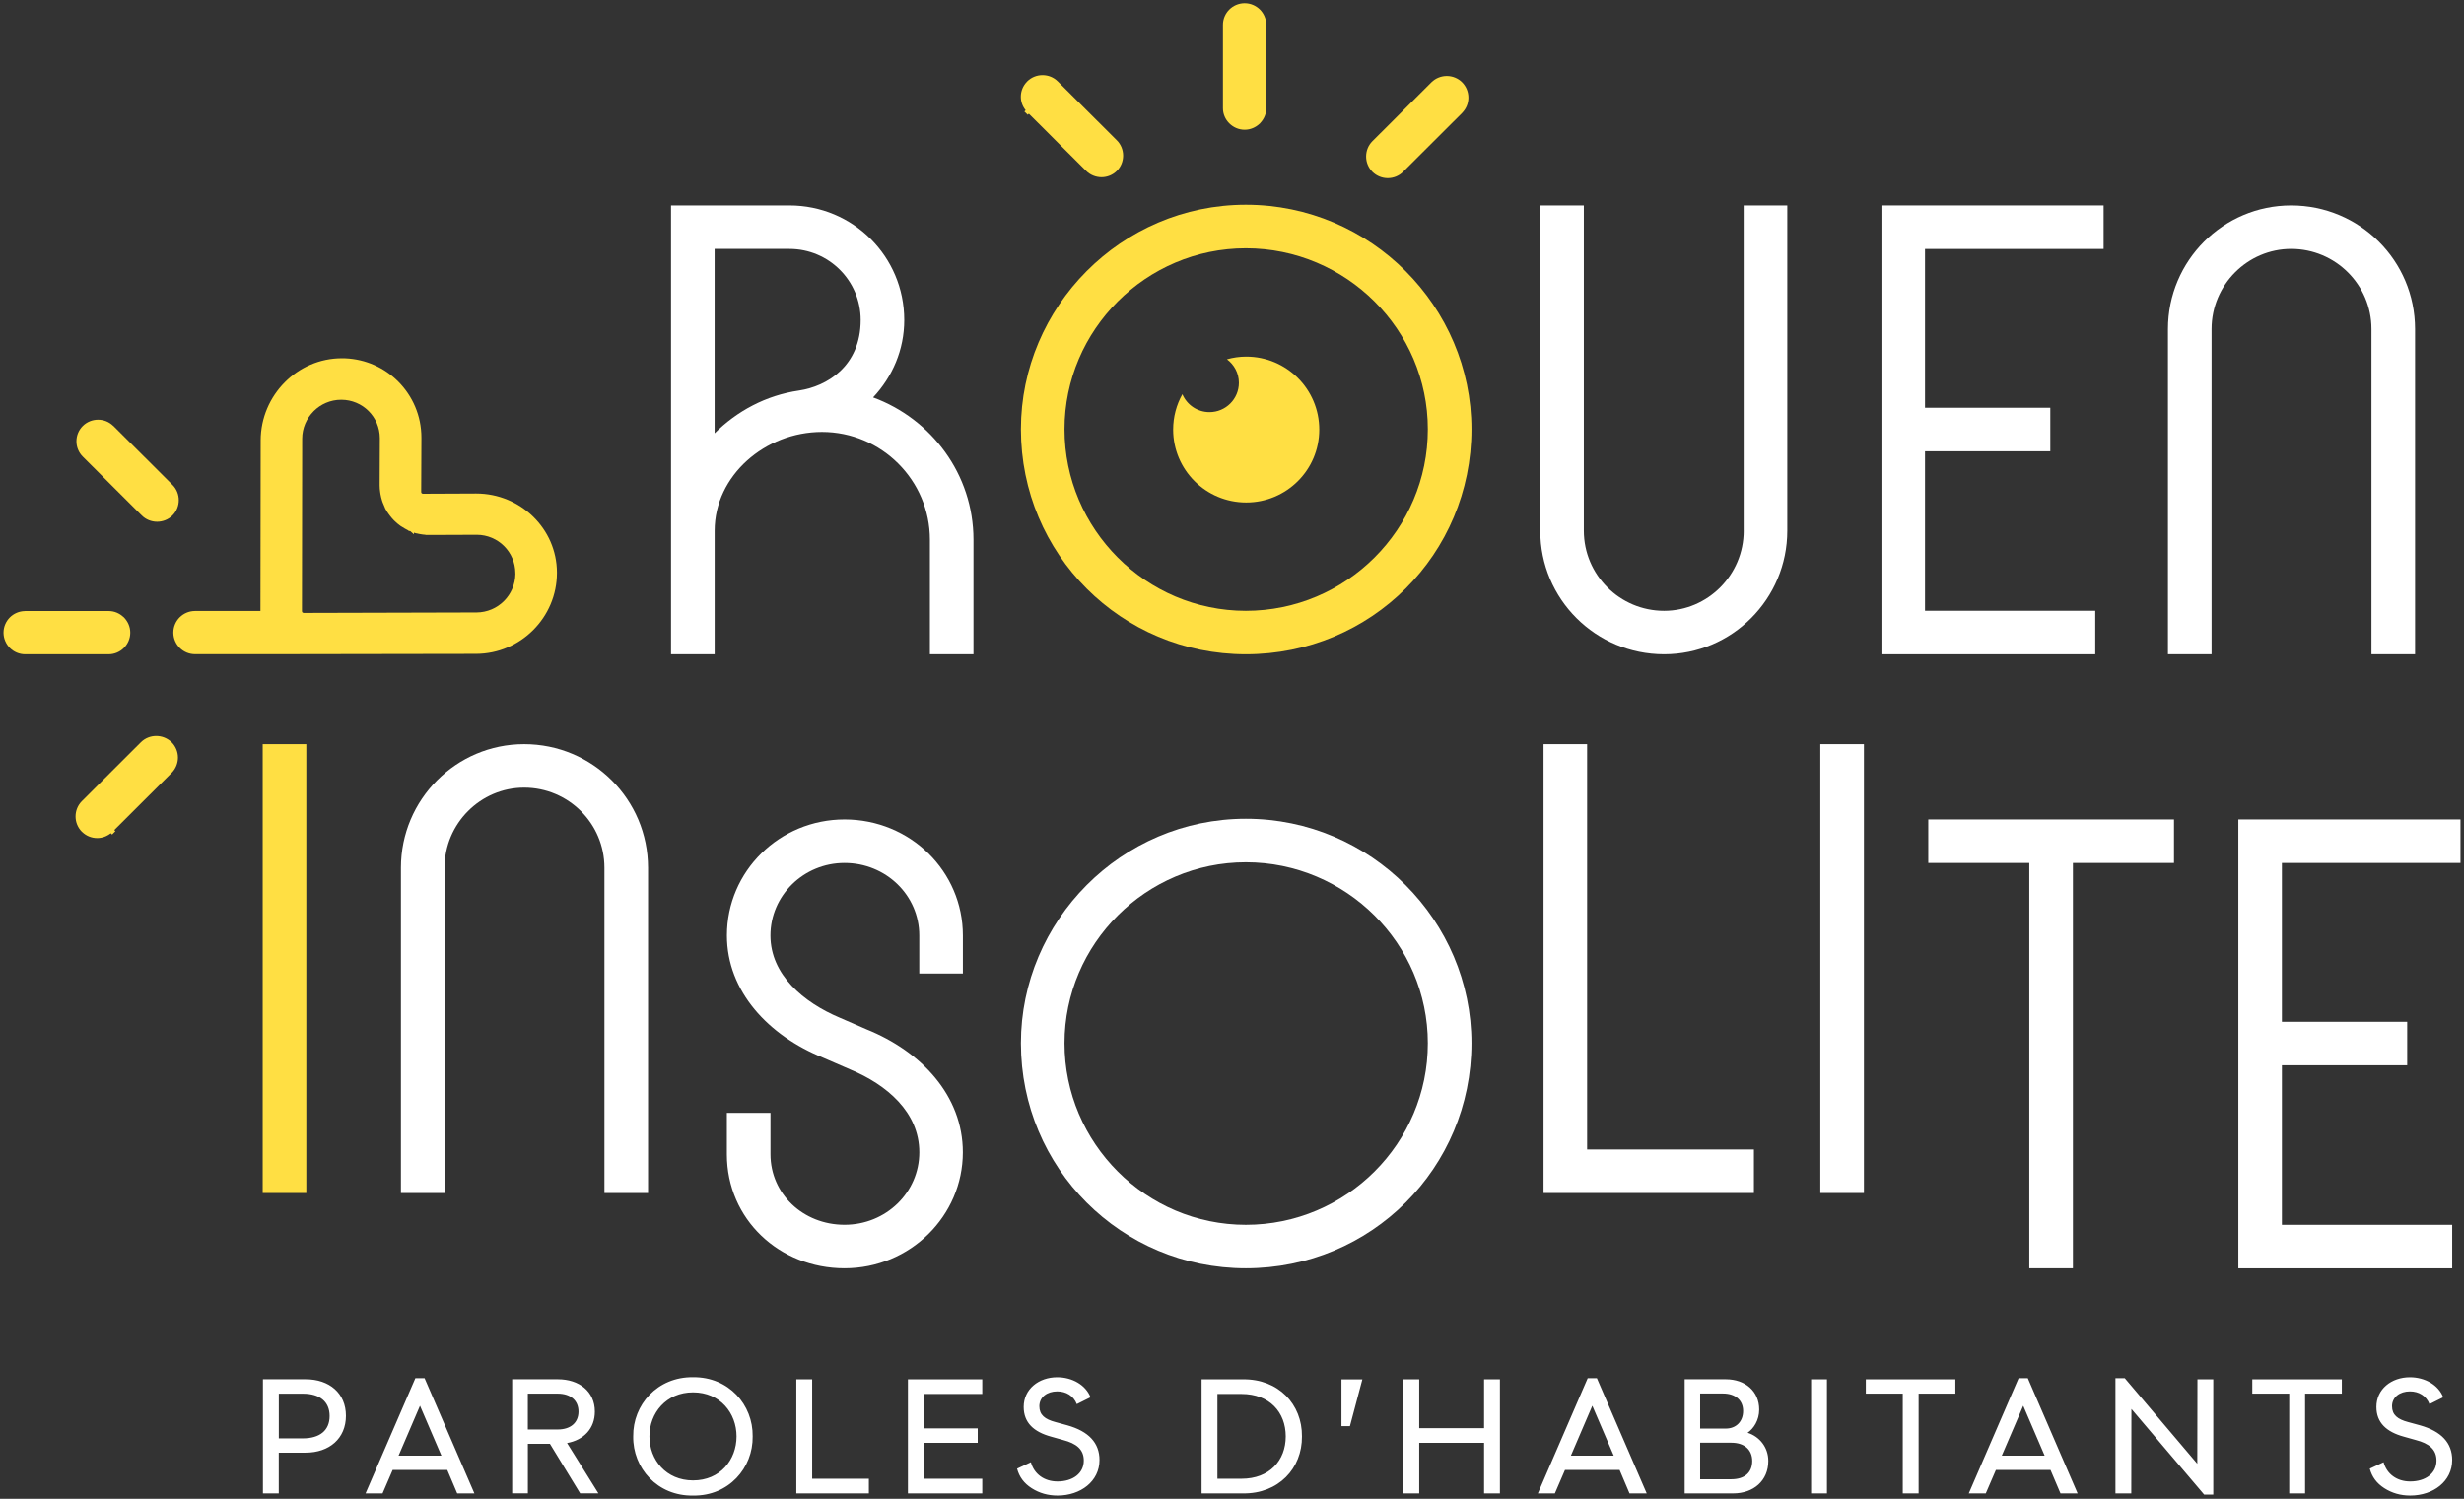 <svg width="240" height="146" viewBox="0 0 240 146" fill="none" xmlns="http://www.w3.org/2000/svg">
<rect x="0" y="0" width="240" height="146" fill="#333333" stroke="none"/>
<path d="M121.348 19.944C109.212 19.944 99.44 29.901 99.44 41.806C99.44 53.979 109.217 63.734 121.348 63.734C133.547 63.734 143.323 53.979 143.323 41.806C143.323 29.901 133.552 19.944 121.348 19.944ZM121.348 59.499C111.639 59.499 103.685 51.561 103.685 41.81C103.685 32.121 111.639 24.184 121.348 24.184C131.124 24.184 139.074 32.121 139.074 41.81C139.079 51.561 131.124 59.499 121.348 59.499Z" fill="#FFDF43"/>
<path d="M121.384 34.736C120.734 34.736 120.105 34.83 119.509 34.996C120.209 35.515 120.671 36.343 120.671 37.284C120.671 38.864 119.388 40.145 117.804 40.145C116.619 40.145 115.601 39.424 115.166 38.398C114.596 39.419 114.268 40.592 114.268 41.846C114.268 45.768 117.454 48.946 121.384 48.946C125.314 48.946 128.5 45.768 128.5 41.846C128.5 37.915 125.314 34.736 121.384 34.736Z" fill="#FFDF43"/>
<path d="M99.777 10.86L100.104 11.182L100.212 11.075L105.793 16.644C106.202 17.052 106.744 17.258 107.283 17.262H107.287C107.83 17.262 108.369 17.056 108.781 16.649C109.19 16.241 109.396 15.7 109.396 15.162V15.158C109.396 14.616 109.19 14.075 108.781 13.667L103.034 7.932C102.626 7.525 102.083 7.319 101.545 7.319H101.54C101.002 7.319 100.459 7.525 100.051 7.932L100.042 7.941L100.033 7.954C99.633 8.362 99.431 8.89 99.431 9.423V9.427C99.431 9.893 99.593 10.354 99.903 10.739L99.777 10.86Z" fill="#FFDF43"/>
<path d="M135.171 17.352C135.714 17.352 136.252 17.146 136.661 16.743L142.426 10.99L142.439 10.967C142.83 10.565 143.027 10.041 143.027 9.512V9.508C143.027 8.966 142.821 8.429 142.413 8.017C142.004 7.61 141.461 7.404 140.923 7.404H140.918C140.38 7.404 139.837 7.61 139.424 8.017L133.677 13.752C133.269 14.16 133.063 14.701 133.063 15.243V15.248C133.063 15.789 133.269 16.326 133.677 16.738C134.09 17.146 134.628 17.352 135.171 17.352Z" fill="#FFDF43"/>
<path d="M119.738 12.015C120.123 12.4 120.653 12.637 121.232 12.637C121.792 12.637 122.304 12.409 122.685 12.051L122.699 12.042L122.721 12.02L122.748 11.993L122.752 11.979C123.116 11.599 123.34 11.093 123.34 10.538V2.407L123.336 2.389C123.327 1.825 123.093 1.31 122.721 0.934C122.335 0.554 121.81 0.316 121.232 0.316H121.227H121.2C120.635 0.325 120.119 0.558 119.742 0.93L119.738 0.934C119.356 1.315 119.118 1.843 119.118 2.421V10.529C119.114 11.106 119.352 11.634 119.738 12.015Z" fill="#FFDF43"/>
<path d="M15.219 71.69H15.215C14.672 71.69 14.129 71.896 13.721 72.303L7.973 78.038C7.565 78.446 7.359 78.988 7.359 79.525V79.529C7.359 80.067 7.565 80.608 7.973 81.016L7.982 81.025L7.996 81.034C8.404 81.432 8.933 81.633 9.467 81.633H9.472H9.476C9.943 81.633 10.405 81.468 10.791 81.163L10.916 81.289L11.239 80.962L11.132 80.855L16.713 75.285C17.121 74.878 17.328 74.336 17.332 73.799V73.794C17.332 73.252 17.126 72.715 16.718 72.303C16.3 71.896 15.758 71.69 15.219 71.69Z" fill="#FFDF43"/>
<path d="M13.806 50.209C14.214 50.616 14.757 50.822 15.3 50.822H15.304C15.847 50.822 16.39 50.616 16.798 50.209C17.207 49.801 17.413 49.26 17.413 48.718C17.413 48.181 17.207 47.644 16.803 47.236L11.038 41.483L11.015 41.47C10.611 41.08 10.086 40.883 9.557 40.883H9.553C9.01 40.883 8.471 41.089 8.059 41.496C7.65 41.904 7.444 42.446 7.444 42.983V42.987C7.444 43.525 7.65 44.066 8.059 44.478L13.806 50.209Z" fill="#FFDF43"/>
<path d="M12.065 63.116C12.451 62.731 12.689 62.203 12.689 61.626C12.689 61.066 12.46 60.555 12.101 60.175L12.092 60.161L12.069 60.139L12.043 60.112L12.029 60.108C11.648 59.745 11.141 59.521 10.585 59.521H2.437L2.419 59.526C1.854 59.535 1.338 59.767 0.961 60.139C0.58 60.524 0.342 61.048 0.342 61.626V61.63V61.657C0.351 62.221 0.584 62.736 0.956 63.112L0.961 63.116C1.342 63.497 1.872 63.734 2.45 63.734H10.575C11.154 63.734 11.684 63.497 12.065 63.116Z" fill="#FFDF43"/>
<path d="M51.923 50.316L51.762 50.477L51.923 50.316C50.497 48.928 48.536 48.073 46.383 48.073H46.351L41.178 48.096L41.071 48.051L41.026 47.944L41.048 42.669V42.634C41.048 40.485 40.182 38.56 38.782 37.158C37.45 35.829 35.642 34.987 33.618 34.902C33.515 34.897 33.407 34.897 33.3 34.897C31.137 34.897 29.168 35.793 27.732 37.243C26.292 38.694 25.399 40.691 25.39 42.88L25.368 59.512H18.979L18.961 59.517C18.396 59.526 17.88 59.758 17.503 60.13C17.121 60.515 16.884 61.039 16.884 61.617V61.621V61.648C16.893 62.212 17.126 62.727 17.498 63.103L17.503 63.107C17.884 63.488 18.413 63.725 18.992 63.725H25.592H25.619H27.126H27.149L46.378 63.694C48.545 63.685 50.501 62.803 51.928 61.379C53.364 59.942 54.248 57.977 54.248 55.801V55.756C54.239 53.62 53.35 51.709 51.923 50.316ZM50.201 55.868L50.196 55.881L50.201 55.895V55.904C50.187 56.934 49.766 57.869 49.088 58.545C48.406 59.23 47.455 59.656 46.41 59.66L29.563 59.705L29.455 59.66L29.41 59.553L29.433 42.719C29.437 41.698 29.854 40.767 30.518 40.091L30.536 40.073L30.541 40.064L30.554 40.05C31.236 39.37 32.183 38.94 33.228 38.94H33.246C34.282 38.94 35.225 39.361 35.902 40.037C36.575 40.709 36.992 41.64 36.997 42.661V42.889L36.979 47.232V47.25V47.267V47.285C36.979 47.505 37.001 47.729 37.033 47.953L37.06 48.127V48.132C37.1 48.351 37.149 48.557 37.212 48.754V48.758L37.261 48.897V48.902V48.906L37.266 48.915L37.27 48.928C37.333 49.099 37.401 49.264 37.477 49.421L37.481 49.43V49.434V49.439L37.54 49.564V49.569L37.544 49.573C37.638 49.748 37.746 49.918 37.872 50.088L37.876 50.093L37.881 50.097L37.984 50.236L37.988 50.245L38.002 50.258C38.123 50.415 38.244 50.558 38.37 50.684L38.388 50.701L38.392 50.706L38.406 50.719C38.594 50.907 38.8 51.078 39.016 51.234L39.025 51.239L39.128 51.301L39.15 51.315L39.159 51.319C39.343 51.44 39.523 51.543 39.702 51.633H39.707L39.864 51.745L39.895 51.713L39.967 51.74L40.321 52.049V51.883L40.38 51.906L40.402 51.915H40.407L40.537 51.95H40.541H40.55L40.59 51.959H40.595H40.599H40.604H40.608L40.739 51.991H40.743L40.922 52.027H40.927L41.03 52.044H41.035L41.142 52.062H41.147L41.255 52.076H41.259L41.452 52.094V52.107H41.681L41.86 52.112H41.869L46.419 52.094H46.441H46.445C47.477 52.094 48.415 52.515 49.093 53.186L49.106 53.2C49.774 53.867 50.187 54.789 50.196 55.805V55.868H50.201Z" fill="#FFDF43"/>
<path d="M29.836 72.487H25.587V116.21H29.836V72.487Z" fill="#FFDF43"/>
<path d="M223.161 20.011C216.557 20.011 211.164 25.392 211.164 32.05V63.734H215.413V32.05C215.413 27.743 218.917 24.246 223.166 24.246C227.482 24.246 230.986 27.743 230.986 32.05V63.734H235.235V32.05C235.23 25.392 229.837 20.011 223.161 20.011Z" fill="white"/>
<path d="M183.258 63.734H204.084V59.494H187.502V43.959H199.706V39.719H187.502V24.251H204.897V20.011H183.258V63.734Z" fill="white"/>
<path d="M169.843 51.695C169.843 56.002 166.339 59.499 162.09 59.499C157.774 59.499 154.27 56.002 154.27 51.695V20.011H150.026V51.695C150.026 58.353 155.419 63.734 162.09 63.734C168.695 63.734 174.087 58.353 174.087 51.695V20.011H169.839V51.695H169.843Z" fill="white"/>
<path d="M85.043 38.712C86.932 36.693 88.076 34.069 88.076 31.177C88.076 24.99 83.087 20.011 76.887 20.011H65.361V63.734H69.609V51.695C69.609 46.314 74.531 42.074 80.059 42.074C85.855 42.074 90.575 46.784 90.575 52.568V63.734H94.819V52.568C94.815 46.18 90.705 40.798 85.043 38.712ZM77.829 38.04C74.594 38.51 71.763 40.059 69.605 42.208V24.246H76.887C80.727 24.246 83.832 27.34 83.832 31.172C83.832 35.685 80.525 37.637 77.829 38.04Z" fill="white"/>
<path d="M25.61 134.356V145.472H27.153V141.501H29.778C32.071 141.501 33.695 140.118 33.695 137.91C33.695 135.703 32.071 134.351 29.778 134.351H25.61V134.356ZM32.106 137.933C32.106 139.347 31.137 140.109 29.495 140.109H27.158V135.757H29.495C31.133 135.752 32.106 136.518 32.106 137.933ZM35.606 145.472H37.261L38.248 143.184H43.565L44.534 145.472H46.208L41.353 134.244H40.46L35.606 145.472ZM38.823 141.792L40.909 136.93L42.995 141.792H38.823ZM58.29 145.472L55.234 140.565C56.872 140.265 57.94 139.15 57.94 137.498C57.94 135.528 56.397 134.351 54.342 134.351H49.887V145.468H51.416V140.641H53.566L56.509 145.468H58.29V145.472ZM51.412 135.752H54.324C55.58 135.752 56.347 136.419 56.347 137.498C56.347 138.577 55.584 139.244 54.324 139.244H51.412V135.752ZM61.677 139.916C61.628 142.996 64.033 145.745 67.501 145.683C70.969 145.745 73.36 142.996 73.311 139.916C73.36 136.836 70.973 134.105 67.501 134.15C64.037 134.105 61.632 136.836 61.677 139.916ZM71.74 139.916C71.74 142.204 70.148 144.205 67.505 144.205C64.881 144.205 63.257 142.204 63.257 139.916C63.257 137.646 64.881 135.627 67.505 135.627C70.148 135.627 71.74 137.646 71.74 139.916ZM77.564 145.472H84.63V144.044H79.107V134.356H77.564V145.472ZM88.435 134.356V145.472H95.676V144.044H89.978V140.547H95.232V139.137H89.978V135.784H95.676V134.356H88.435ZM99.068 143.059C99.274 143.856 99.737 144.487 100.486 144.966C101.235 145.441 102.061 145.683 103.003 145.683C105.264 145.683 107.094 144.286 107.094 142.222C107.094 140.552 106.045 139.424 103.958 138.837L102.796 138.519C101.778 138.251 101.235 137.821 101.235 136.979C101.235 136.088 101.998 135.533 102.971 135.533C103.846 135.533 104.564 135.963 104.883 136.773L106.22 136.106C105.757 134.915 104.452 134.154 102.971 134.154C101.172 134.154 99.71 135.314 99.71 137.046C99.71 138.586 100.697 139.477 102.366 139.938L103.559 140.274C104.833 140.606 105.565 141.179 105.565 142.275C105.565 143.529 104.483 144.308 103.003 144.308C101.715 144.308 100.728 143.592 100.41 142.432L99.068 143.059ZM117.037 145.472H121.066C124.52 145.521 126.844 143.041 126.813 139.916C126.844 136.787 124.52 134.311 121.066 134.356H117.037V145.472ZM118.58 144.044V135.784H120.922C123.659 135.784 125.234 137.561 125.234 139.916C125.234 142.266 123.659 144.044 120.922 144.044H118.58V144.044ZM131.488 138.918L132.699 134.36H130.662V138.918H131.488ZM136.692 134.356V145.472H138.236V140.547H144.553V145.472H146.096V134.356H144.553V139.119H138.236V134.356H136.692ZM149.793 145.472H151.448L152.435 143.184H157.752L158.721 145.472H160.395L155.54 134.244H154.647L149.793 145.472ZM153.01 141.792L155.096 136.93L157.182 141.792H153.01ZM164.087 145.472H168.816C170.803 145.472 172.239 144.232 172.239 142.311C172.239 140.977 171.378 139.929 170.22 139.562C170.808 139.164 171.351 138.34 171.351 137.306C171.351 135.528 169.996 134.351 168.102 134.351H164.091V145.472H164.087ZM165.599 139.155V135.739H167.811C169.085 135.739 169.785 136.437 169.785 137.44C169.785 138.474 169.098 139.155 168.098 139.155H165.599ZM165.599 144.093V140.534H168.636C169.924 140.534 170.673 141.232 170.673 142.316C170.673 143.444 169.924 144.093 168.636 144.093H165.599V144.093ZM176.407 145.472H177.95V134.356H176.407V145.472ZM185.335 135.752V145.472H186.879V135.752H190.459V134.356H181.737V135.752H185.335ZM191.764 145.472H193.42L194.407 143.184H199.724L200.697 145.472H202.366L197.512 134.244H196.619L191.764 145.472ZM194.981 141.792L197.068 136.93L199.154 141.792H194.981ZM214.686 145.584H215.579V134.356H214.036L214.022 142.584L206.956 134.244H206.05V145.472H207.593L207.606 137.243L214.686 145.584ZM222.977 135.752V145.472H224.521V135.752H228.101V134.356H219.379V135.752H222.977ZM230.824 143.059C231.031 143.856 231.493 144.487 232.242 144.966C232.991 145.441 233.817 145.683 234.759 145.683C237.02 145.683 238.851 144.286 238.851 142.222C238.851 140.552 237.801 139.424 235.715 138.837L234.553 138.519C233.534 138.251 232.991 137.821 232.991 136.979C232.991 136.088 233.754 135.533 234.728 135.533C235.602 135.533 236.32 135.963 236.639 136.773L237.976 136.106C237.514 134.915 236.208 134.154 234.728 134.154C232.928 134.154 231.466 135.314 231.466 137.046C231.466 138.586 232.453 139.477 234.122 139.938L235.315 140.274C236.589 140.606 237.321 141.179 237.321 142.275C237.321 143.529 236.24 144.308 234.759 144.308C233.471 144.308 232.484 143.592 232.166 142.432L230.824 143.059Z" fill="white"/>
<path d="M239.658 84.06V79.82H218.02V123.548H238.851V119.308H222.264V103.768H234.467V99.533H222.264V84.06H239.658Z" fill="white"/>
<path d="M187.821 84.06H197.66V123.543H201.909V84.06H211.752V79.82H187.821V84.06Z" fill="white"/>
<path d="M181.553 72.487H177.304V116.21H181.553V72.487Z" fill="white"/>
<path d="M154.589 72.487H150.345V116.21H170.835V111.97H154.589V72.487Z" fill="white"/>
<path d="M82.261 79.82C75.926 79.82 70.803 84.866 70.803 91.12C70.803 96.569 74.85 100.876 80.171 103.029L82.8 104.171C86.371 105.653 89.543 108.339 89.543 112.243C89.543 116.143 86.308 119.304 82.261 119.304C78.215 119.304 75.047 116.277 75.047 112.445V108.406H70.798V112.445C70.798 118.766 75.922 123.543 82.257 123.543C88.659 123.543 93.783 118.431 93.783 112.243C93.783 106.728 89.74 102.421 84.41 100.272L81.781 99.13C78.277 97.648 75.043 94.957 75.043 91.125C75.043 87.225 78.277 84.06 82.257 84.06C86.304 84.06 89.539 87.221 89.539 91.125V94.828H93.787V91.125C93.787 84.866 88.664 79.82 82.261 79.82Z" fill="white"/>
<path d="M121.348 79.753C109.212 79.753 99.44 89.71 99.44 101.615C99.44 113.788 109.217 123.543 121.348 123.543C133.547 123.543 143.323 113.788 143.323 101.615C143.323 89.71 133.552 79.753 121.348 79.753ZM121.348 119.308C111.639 119.308 103.685 111.37 103.685 101.619C103.685 91.931 111.639 83.993 121.348 83.993C131.124 83.993 139.074 91.931 139.074 101.619C139.079 111.37 131.124 119.308 121.348 119.308Z" fill="white"/>
<path d="M51.049 72.487C44.444 72.487 39.052 77.868 39.052 84.526V116.21H43.3V84.526C43.3 80.219 46.804 76.722 51.053 76.722C55.369 76.722 58.873 80.219 58.873 84.526V116.21H63.122V84.526C63.117 77.868 57.725 72.487 51.049 72.487Z" fill="white"/>
</svg>
